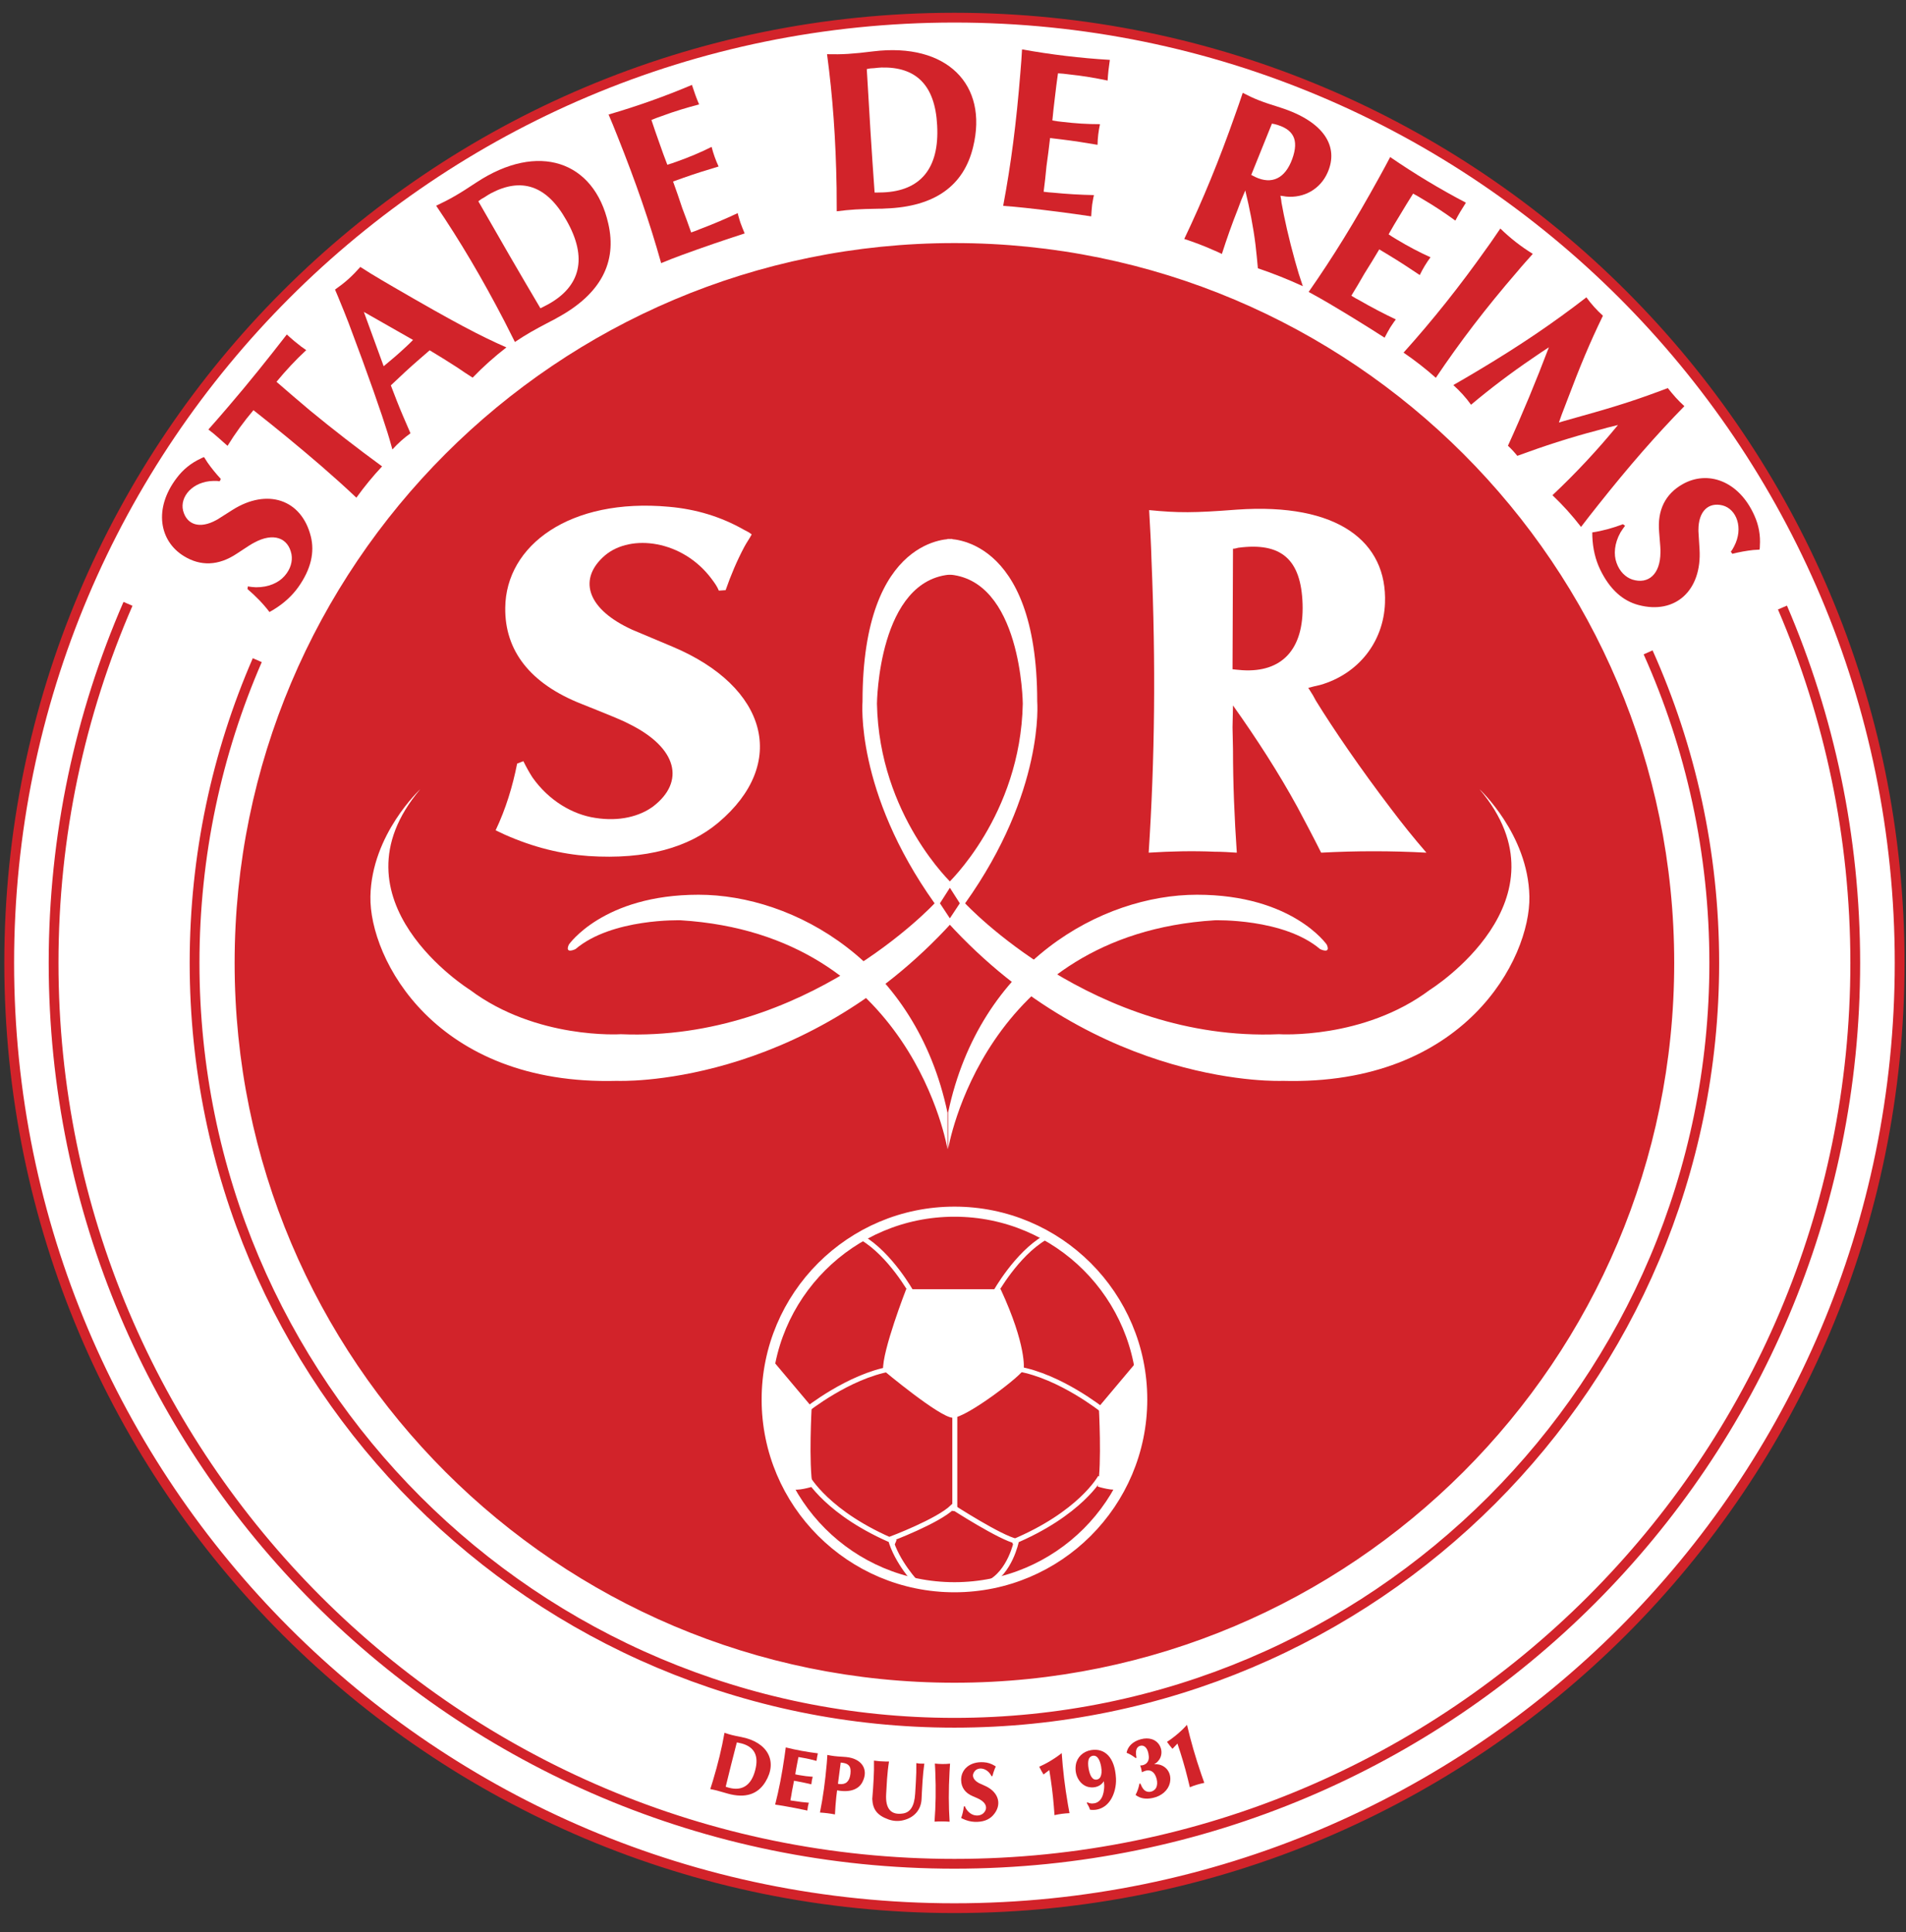 <?xml version="1.0" encoding="UTF-8" standalone="no"?>
<!-- Created with Inkscape (http://www.inkscape.org/) -->

<svg
   xmlns:dc="http://purl.org/dc/elements/1.1/"
   xmlns:cc="http://creativecommons.org/ns#"
   xmlns:rdf="http://www.w3.org/1999/02/22-rdf-syntax-ns#"
   xmlns:svg="http://www.w3.org/2000/svg"
   xmlns="http://www.w3.org/2000/svg"
   xmlns:sodipodi="http://sodipodi.sourceforge.net/DTD/sodipodi-0.dtd"
   xmlns:inkscape="http://www.inkscape.org/namespaces/inkscape"
   version="1.0"
   width="780.732"
   height="791.362"
   id="svg10571"
   xml:space="preserve"
   inkscape:version="0.48.2 r9819"
   sodipodi:docname="Stade de Reims.svg"><rect width="100%" height="100%" fill="#333333" stroke="none"/><sodipodi:namedview
     pagecolor="#ffffff"
     bordercolor="#666666"
     borderopacity="1"
     objecttolerance="10"
     gridtolerance="10"
     guidetolerance="10"
     inkscape:pageopacity="0"
     inkscape:pageshadow="2"
     inkscape:window-width="1366"
     inkscape:window-height="706"
     id="namedview220"
     showgrid="false"
     inkscape:zoom="0.59643992"
     inkscape:cx="534.18326"
     inkscape:cy="402.97082"
     inkscape:window-x="-8"
     inkscape:window-y="-8"
     inkscape:window-maximized="1"
     inkscape:current-layer="svg10571"
     showguides="true"
     inkscape:guide-bbox="true" /><defs
     id="defs10574"><clipPath
       id="clipPath10586"><path
         d="M 0,841 L 595,841 L 595,0 L 0,0 L 0,841 z"
         id="path10588" /></clipPath><clipPath
       id="clipPath10592"><path
         d="M 0.36,841.68 L 595.8,841.68 L 595.8,0 L 0.36,0 L 0.36,841.68 z"
         id="path10594" /></clipPath><clipPath
       id="clipPath10682"><path
         d="M 399.685,682.251 L 467.716,682.251 L 467.716,612.251 L 399.685,612.251 L 399.685,682.251 z"
         id="path10684" /></clipPath><clipPath
       id="clipPath10688"><path
         d="M 0,841 L 595,841 L 595,0 L 0,0 L 0,841 z"
         id="path10690" /></clipPath><clipPath
       id="clipPath10694"><path
         d="M 0.36,841.68 L 595.8,841.68 L 595.8,0 L 0.36,0 L 0.36,841.68 z"
         id="path10696" /></clipPath><clipPath
       id="clipPath10786"><path
         d="M 484.724,682.251 L 552.756,682.251 L 552.756,612.251 L 484.724,612.251 L 484.724,682.251 z"
         id="path10788" /></clipPath><clipPath
       id="clipPath10792"><path
         d="M 0,841 L 595,841 L 595,0 L 0,0 L 0,841 z"
         id="path10794" /></clipPath><clipPath
       id="clipPath10798"><path
         d="M 0.36,841.68 L 595.8,841.68 L 595.8,0 L 0.36,0 L 0.36,841.68 z"
         id="path10800" /></clipPath><radialGradient
       cx="0"
       cy="0"
       r="1"
       fx="0"
       fy="0"
       id="radialGradient10838"
       gradientUnits="userSpaceOnUse"
       gradientTransform="matrix(15.486,-15.486,-15.486,-15.486,511.748,669.515)"
       spreadMethod="pad"><stop
         id="stop10840"
         style="stop-color:#ffffff;stop-opacity:1"
         offset="0" /><stop
         id="stop10842"
         style="stop-color:#696a6c;stop-opacity:1"
         offset="1" /></radialGradient><clipPath
       id="clipPath10850"><path
         d="M 484.724,682.251 L 552.756,682.251 L 552.756,612.251 L 484.724,612.251 L 484.724,682.251 z"
         id="path10852" /></clipPath><clipPath
       id="clipPath10856"><path
         d="M 0,841 L 595,841 L 595,0 L 0,0 L 0,841 z"
         id="path10858" /></clipPath><clipPath
       id="clipPath10862"><path
         d="M 0.36,841.68 L 595.8,841.68 L 595.8,0 L 0.36,0 L 0.36,841.68 z"
         id="path10864" /></clipPath><clipPath
       id="clipPath10888"><path
         d="M 147.567,682.251 L 215.598,682.251 L 215.598,612.251 L 147.567,612.251 L 147.567,682.251 z"
         id="path10890" /></clipPath><clipPath
       id="clipPath10894"><path
         d="M 0,841 L 595,841 L 595,0 L 0,0 L 0,841 z"
         id="path10896" /></clipPath><clipPath
       id="clipPath10900"><path
         d="M 0.36,841.68 L 595.8,841.68 L 595.8,0 L 0.36,0 L 0.36,841.68 z"
         id="path10902" /></clipPath><clipPath
       id="clipPath10964"><path
         d="M 229.606,682.251 L 297.638,682.251 L 297.638,612.251 L 229.606,612.251 L 229.606,682.251 z"
         id="path10966" /></clipPath><clipPath
       id="clipPath10970"><path
         d="M 0,841 L 595,841 L 595,0 L 0,0 L 0,841 z"
         id="path10972" /></clipPath><clipPath
       id="clipPath10976"><path
         d="M 0.36,841.68 L 595.8,841.68 L 595.8,0 L 0.36,0 L 0.36,841.68 z"
         id="path10978" /></clipPath><clipPath
       id="clipPath11100"><path
         d="M 314.646,682.251 L 382.677,682.251 L 382.677,612.251 L 314.646,612.251 L 314.646,682.251 z"
         id="path11102" /></clipPath><clipPath
       id="clipPath11106"><path
         d="M 0,841 L 595,841 L 595,0 L 0,0 L 0,841 z"
         id="path11108" /></clipPath><clipPath
       id="clipPath11112"><path
         d="M 0.36,841.68 L 595.8,841.68 L 595.8,0 L 0.36,0 L 0.36,841.68 z"
         id="path11114" /></clipPath><clipPath
       id="clipPath11212"><path
         d="M 399.685,574.543 L 467.716,574.543 L 467.716,504.544 L 399.685,504.544 L 399.685,574.543 z"
         id="path11214" /></clipPath><clipPath
       id="clipPath11218"><path
         d="M 0,841 L 595,841 L 595,0 L 0,0 L 0,841 z"
         id="path11220" /></clipPath><clipPath
       id="clipPath11224"><path
         d="M 0.36,841.68 L 595.8,841.68 L 595.8,0 L 0.36,0 L 0.36,841.68 z"
         id="path11226" /></clipPath><clipPath
       id="clipPath11234"><path
         d="M 455.345,545.226 C 455.621,547.816 457.943,549.692 460.532,549.416 C 463.12,549.141 464.995,546.819 464.719,544.229 C 464.444,541.639 462.122,539.763 459.534,540.038 C 456.945,540.314 455.07,542.636 455.345,545.226"
         id="path11236" /></clipPath><clipPath
       id="clipPath11756"><path
         d="M 399.685,574.543 L 467.716,574.543 L 467.716,504.544 L 399.685,504.544 L 399.685,574.543 z"
         id="path11758" /></clipPath><clipPath
       id="clipPath11762"><path
         d="M 0,841 L 595,841 L 595,0 L 0,0 L 0,841 z"
         id="path11764" /></clipPath><clipPath
       id="clipPath11768"><path
         d="M 0.36,841.68 L 595.8,841.68 L 595.8,0 L 0.36,0 L 0.36,841.68 z"
         id="path11770" /></clipPath><clipPath
       id="clipPath11816"><path
         d="M 484.724,574.543 L 552.756,574.543 L 552.756,504.544 L 484.724,504.544 L 484.724,574.543 z"
         id="path11818" /></clipPath><clipPath
       id="clipPath11822"><path
         d="M 0,841 L 595,841 L 595,0 L 0,0 L 0,841 z"
         id="path11824" /></clipPath><clipPath
       id="clipPath11828"><path
         d="M 0.36,841.68 L 595.8,841.68 L 595.8,0 L 0.36,0 L 0.36,841.68 z"
         id="path11830" /></clipPath><clipPath
       id="clipPath11900"><path
         d="M 149.105,574.543 L 215.598,574.543 L 215.598,504.544 L 149.105,504.544 L 149.105,574.543 z"
         id="path11902" /></clipPath><clipPath
       id="clipPath11906"><path
         d="M 0,841 L 595,841 L 595,0 L 0,0 L 0,841 z"
         id="path11908" /></clipPath><clipPath
       id="clipPath11912"><path
         d="M 0.36,841.68 L 595.8,841.68 L 595.8,0 L 0.36,0 L 0.36,841.68 z"
         id="path11914" /></clipPath><clipPath
       id="clipPath12580"><path
         d="M 229.606,574.543 L 297.638,574.543 L 297.638,504.544 L 229.606,504.544 L 229.606,574.543 z"
         id="path12582" /></clipPath><clipPath
       id="clipPath12586"><path
         d="M 0,841 L 595,841 L 595,0 L 0,0 L 0,841 z"
         id="path12588" /></clipPath><clipPath
       id="clipPath12592"><path
         d="M 0.36,841.68 L 595.8,841.68 L 595.8,0 L 0.36,0 L 0.36,841.68 z"
         id="path12594" /></clipPath><clipPath
       id="clipPath12730"><path
         d="M 269.913,547.204 C 266.697,547.204 264.09,544.596 264.09,541.38 C 264.09,538.165 266.697,535.557 269.913,535.557 C 273.129,535.557 275.736,538.165 275.736,541.38 C 275.736,544.596 273.129,547.204 269.913,547.204"
         id="path12732" /></clipPath><clipPath
       id="clipPath12946"><path
         d="M 229.606,574.543 L 297.638,574.543 L 297.638,504.544 L 229.606,504.544 L 229.606,574.543 z"
         id="path12948" /></clipPath><clipPath
       id="clipPath12952"><path
         d="M 0,841 L 595,841 L 595,0 L 0,0 L 0,841 z"
         id="path12954" /></clipPath><clipPath
       id="clipPath12958"><path
         d="M 0.36,841.68 L 595.8,841.68 L 595.8,0 L 0.36,0 L 0.36,841.68 z"
         id="path12960" /></clipPath><clipPath
       id="clipPath12984"><path
         d="M 314.646,574.543 L 382.677,574.543 L 382.677,504.544 L 314.646,504.544 L 314.646,574.543 z"
         id="path12986" /></clipPath><clipPath
       id="clipPath12990"><path
         d="M 0,841 L 595,841 L 595,0 L 0,0 L 0,841 z"
         id="path12992" /></clipPath><clipPath
       id="clipPath12996"><path
         d="M 0.36,841.68 L 595.8,841.68 L 595.8,0 L 0.36,0 L 0.36,841.68 z"
         id="path12998" /></clipPath><clipPath
       id="clipPath13096"><path
         d="M 337.923,562.831 L 339.952,562.831 L 339.952,562.729 L 340.256,562.731 L 340.561,562.729 L 340.561,562.628 L 340.763,562.632 L 340.967,562.628 L 340.967,562.526 L 341.271,562.526 L 341.271,562.425 L 341.423,562.427 L 341.576,562.425 L 341.576,562.323 L 341.725,562.33 L 341.88,562.323 L 341.88,562.222 L 342.083,562.222 L 342.083,562.12 L 342.286,562.12 L 342.286,562.019 L 342.489,562.019 L 342.489,561.917 L 342.692,561.917 L 342.692,561.816 L 342.895,561.816 L 342.895,561.714 L 343.061,561.667 L 343.199,561.613 L 343.199,561.511 L 343.402,561.511 L 343.504,561.309 L 343.707,561.309 L 343.707,561.207 L 343.857,561.107 L 344.011,561.004 L 344.011,560.903 L 344.214,560.903 L 344.214,560.801 L 344.379,560.688 L 344.656,560.409 L 344.823,560.294 L 344.823,560.193 L 344.924,560.193 L 345.025,559.99 L 345.127,559.99 L 345.127,559.786 L 345.33,559.786 L 345.33,559.584 L 345.44,559.535 L 345.533,559.482 L 345.533,559.279 L 345.736,559.178 L 345.784,558.974 L 345.837,558.772 L 345.938,558.72 L 346.04,558.671 L 346.04,558.468 L 346.15,558.421 L 346.243,558.366 L 346.257,558.297 L 346.25,558.215 L 346.243,558.062 L 346.345,558.062 L 346.386,557.856 L 346.446,557.656 L 346.547,557.656 L 346.551,557.504 L 346.547,557.352 L 346.649,557.352 L 346.649,557.047 L 346.75,557.047 L 346.747,556.899 L 346.75,556.743 L 346.852,556.743 L 346.85,556.49 L 346.852,556.235 L 346.953,556.235 L 346.953,555.829 L 347.055,555.829 L 347.055,554.713 L 347.157,554.713 L 347.055,553.191 L 346.953,553.191 L 346.956,552.939 L 346.953,552.684 L 346.852,552.684 L 346.852,552.278 L 346.75,552.278 L 346.753,552.077 L 346.75,551.872 L 346.649,551.872 L 346.649,551.67 L 346.547,551.67 L 346.498,551.365 L 346.446,551.061 L 346.345,551.061 L 346.289,550.866 L 346.243,550.655 L 346.142,550.655 L 346.142,550.452 L 346.037,550.4 L 345.938,550.35 L 345.884,550.146 L 345.837,549.945 L 345.634,549.843 L 345.634,549.64 L 345.33,549.437 L 345.33,549.234 L 345.229,549.234 L 345.229,549.133 L 345.024,548.982 L 344.823,548.828 L 344.823,548.727 L 344.721,548.727 L 344.721,548.626 L 344.526,548.49 L 344.365,548.322 L 344.204,548.154 L 344.011,548.017 L 344.011,547.915 L 343.808,547.915 L 343.605,547.611 L 343.402,547.611 L 343.301,547.408 L 343.096,547.358 L 342.895,547.306 L 342.793,547.103 L 342.59,547.103 L 342.59,547.002 L 342.378,546.957 L 342.185,546.901 L 342.185,546.799 L 342.032,546.806 L 341.88,546.799 L 341.88,546.698 L 341.677,546.698 L 341.677,546.596 L 341.473,546.598 L 341.271,546.596 L 341.271,546.495 L 340.967,546.495 L 340.967,546.393 L 340.761,546.398 L 340.561,546.393 L 340.561,546.292 L 340.155,546.292 L 340.155,546.19 L 340.063,546.207 L 340.055,546.252 L 340.056,546.275 L 340.046,546.292 L 339.952,546.292 L 339.952,546.19 L 339.596,546.188 L 339.242,546.19 L 339.242,546.089 L 338.025,546.089 L 338.025,546.19 L 337.92,546.182 L 337.914,546.164 L 337.922,546.142 L 337.929,546.12 L 337.924,546.101 L 337.822,546.089 L 337.822,546.19 L 336.908,546.19 L 336.908,546.292 L 336.704,546.289 L 336.503,546.292 L 336.503,546.393 L 336.193,546.439 L 335.894,546.495 L 335.894,546.596 L 335.742,546.592 L 335.59,546.596 L 335.59,546.698 L 335.385,546.75 L 335.183,546.799 L 335.082,547.002 L 334.879,547.002 L 334.879,547.103 L 334.676,547.103 L 334.676,547.205 L 334.466,547.252 L 334.27,547.306 L 334.27,547.408 L 334.067,547.408 L 333.965,547.561 L 333.865,547.712 L 333.715,547.765 L 333.56,547.814 L 333.56,547.915 L 333.357,547.915 L 333.357,548.118 L 333.154,548.118 L 333.053,548.321 L 332.951,548.321 L 332.951,548.423 L 332.747,548.576 L 332.545,548.727 L 332.545,548.828 L 332.444,548.828 L 332.444,549.031 L 332.347,549.082 L 332.241,549.133 L 332.038,549.437 L 331.937,549.437 L 331.937,549.64 L 331.835,549.64 L 331.789,549.694 L 331.772,549.774 L 331.734,549.945 L 331.642,550.004 L 331.531,550.046 L 331.531,550.249 L 331.429,550.249 L 331.429,550.452 L 331.226,550.553 L 331.174,550.694 L 331.167,550.796 L 331.165,550.903 L 331.125,551.061 L 331.024,551.061 L 331.024,551.264 L 330.922,551.264 L 330.925,551.416 L 330.922,551.568 L 330.821,551.568 L 330.823,551.72 L 330.821,551.872 L 330.719,551.872 L 330.673,552.181 L 330.618,552.481 L 330.516,552.481 L 330.508,552.735 L 330.516,552.989 L 330.415,552.989 L 330.415,553.8 L 330.313,553.8 L 330.313,553.902 L 330.387,553.936 L 330.418,553.958 L 330.415,554.104 L 330.313,554.104 L 330.313,554.713 L 330.415,554.713 L 330.415,555.829 L 330.516,555.829 L 330.508,556.086 L 330.516,556.337 L 330.618,556.337 L 330.618,556.641 L 330.719,556.641 L 330.722,556.797 L 330.719,556.946 L 330.821,556.946 L 330.864,557.257 L 330.922,557.554 L 331.024,557.554 L 331.02,557.709 L 331.024,557.859 L 331.125,557.859 L 331.166,558.066 L 331.226,558.265 L 331.328,558.265 L 331.328,558.468 L 331.531,558.569 L 331.531,558.772 L 331.632,558.772 L 331.632,558.975 L 331.734,558.975 L 331.734,559.178 L 331.883,559.281 L 332.038,559.381 L 332.038,559.584 L 332.14,559.584 L 332.444,559.99 L 332.545,559.99 L 332.545,560.193 L 332.647,560.193 L 332.647,560.294 L 332.849,560.447 L 333.053,560.598 L 333.053,560.7 L 333.256,560.7 L 333.256,560.801 L 333.458,560.955 L 333.662,561.106 L 333.662,561.207 L 333.823,561.255 L 333.895,561.269 L 333.966,561.309 L 334.067,561.511 L 334.217,561.516 L 334.372,561.511 L 334.473,561.714 L 334.669,561.772 L 334.879,561.816 L 334.879,561.917 L 335.084,561.961 L 335.285,562.019 L 335.285,562.12 L 335.437,562.127 L 335.59,562.12 L 335.59,562.222 L 335.792,562.222 L 335.792,562.323 L 335.943,562.328 L 336.097,562.323 L 336.097,562.425 L 336.401,562.425 L 336.401,562.526 L 336.79,562.592 L 337.213,562.628 L 337.213,562.729 L 337.521,562.715 L 337.675,562.706 L 337.822,562.729 L 337.906,562.766 L 337.919,562.779 L 337.917,562.79 L 337.826,562.808 L 337.776,562.811 L 337.758,562.813 L 337.923,562.831"
         id="path13098" /></clipPath><clipPath
       id="clipPath13108"><path
         d="M 399.685,468.15 L 467.716,468.15 L 467.716,398.15 L 399.685,398.15 L 399.685,468.15 z"
         id="path13110" /></clipPath><clipPath
       id="clipPath13114"><path
         d="M 0,841 L 595,841 L 595,0 L 0,0 L 0,841 z"
         id="path13116" /></clipPath><clipPath
       id="clipPath13120"><path
         d="M 0.36,841.68 L 595.8,841.68 L 595.8,0 L 0.36,0 L 0.36,841.68 z"
         id="path13122" /></clipPath><clipPath
       id="clipPath13176"><path
         d="M 457.87,446.123 C 457.422,442.625 456.655,438.31 455.342,433.732 C 453.482,427.243 450.905,421.506 447.682,416.677 C 443.819,410.886 439.006,406.397 433.373,403.315 C 431.568,404.548 425.634,408.885 420.025,416.094 C 416.117,421.117 413.128,426.535 411.142,432.197 C 409.564,436.69 408.62,441.35 408.312,446.123 L 457.87,446.123"
         id="path13178" /></clipPath><clipPath
       id="clipPath13196"><path
         d="M 399.685,468.15 L 467.716,468.15 L 467.716,398.15 L 399.685,398.15 L 399.685,468.15 z"
         id="path13198" /></clipPath><clipPath
       id="clipPath13202"><path
         d="M 0,841 L 595,841 L 595,0 L 0,0 L 0,841 z"
         id="path13204" /></clipPath><clipPath
       id="clipPath13208"><path
         d="M 0.36,841.68 L 595.8,841.68 L 595.8,0 L 0.36,0 L 0.36,841.68 z"
         id="path13210" /></clipPath><clipPath
       id="clipPath13220"><path
         d="M 484.724,468.15 L 552.756,468.15 L 552.756,398.15 L 484.724,398.15 L 484.724,468.15 z"
         id="path13222" /></clipPath><clipPath
       id="clipPath13226"><path
         d="M 0,841 L 595,841 L 595,0 L 0,0 L 0,841 z"
         id="path13228" /></clipPath><clipPath
       id="clipPath13232"><path
         d="M 0.36,841.68 L 595.8,841.68 L 595.8,0 L 0.36,0 L 0.36,841.68 z"
         id="path13234" /></clipPath><clipPath
       id="clipPath13348"><path
         d="M 149.105,468.15 L 215.598,468.15 L 215.598,398.15 L 149.105,398.15 L 149.105,468.15 z"
         id="path13350" /></clipPath><clipPath
       id="clipPath13354"><path
         d="M 0,841 L 595,841 L 595,0 L 0,0 L 0,841 z"
         id="path13356" /></clipPath><clipPath
       id="clipPath13360"><path
         d="M 0.36,841.68 L 595.8,841.68 L 595.8,0 L 0.36,0 L 0.36,841.68 z"
         id="path13362" /></clipPath><clipPath
       id="clipPath13440"><path
         d="M 229.606,468.15 L 297.638,468.15 L 297.638,398.15 L 229.606,398.15 L 229.606,468.15 z"
         id="path13442" /></clipPath><clipPath
       id="clipPath13446"><path
         d="M 0,841 L 595,841 L 595,0 L 0,0 L 0,841 z"
         id="path13448" /></clipPath><clipPath
       id="clipPath13452"><path
         d="M 0.36,841.68 L 595.8,841.68 L 595.8,0 L 0.36,0 L 0.36,841.68 z"
         id="path13454" /></clipPath><linearGradient
       x1="0"
       y1="0"
       x2="1"
       y2="0"
       id="linearGradient13554"
       gradientUnits="userSpaceOnUse"
       gradientTransform="matrix(0,-31.367,-55.429,0,377.123,452.649)"
       spreadMethod="pad"><stop
         id="stop13556"
         style="stop-color:#ffffff;stop-opacity:1"
         offset="0" /><stop
         id="stop13558"
         style="stop-color:#231f20;stop-opacity:1"
         offset="1" /></linearGradient><clipPath
       id="clipPath13566"><path
         d="M 314.646,468.15 L 382.677,468.15 L 382.677,398.15 L 314.646,398.15 L 314.646,468.15 z"
         id="path13568" /></clipPath><clipPath
       id="clipPath13572"><path
         d="M 0,841 L 595,841 L 595,0 L 0,0 L 0,841 z"
         id="path13574" /></clipPath><clipPath
       id="clipPath13578"><path
         d="M 0.36,841.68 L 595.8,841.68 L 595.8,0 L 0.36,0 L 0.36,841.68 z"
         id="path13580" /></clipPath><clipPath
       id="clipPath13656"><path
         d="M 399.685,361.567 L 467.716,361.567 L 467.716,291.567 L 399.685,291.567 L 399.685,361.567 z"
         id="path13658" /></clipPath><clipPath
       id="clipPath13662"><path
         d="M 0,841 L 595,841 L 595,0 L 0,0 L 0,841 z"
         id="path13664" /></clipPath><clipPath
       id="clipPath13668"><path
         d="M 0.36,841.68 L 595.8,841.68 L 595.8,0 L 0.36,0 L 0.36,841.68 z"
         id="path13670" /></clipPath><clipPath
       id="clipPath13738"><path
         d="M 484.724,361.567 L 552.756,361.567 L 552.756,291.567 L 484.724,291.567 L 484.724,361.567 z"
         id="path13740" /></clipPath><clipPath
       id="clipPath13744"><path
         d="M 0,841 L 595,841 L 595,0 L 0,0 L 0,841 z"
         id="path13746" /></clipPath><clipPath
       id="clipPath13750"><path
         d="M 0.36,841.68 L 595.8,841.68 L 595.8,0 L 0.36,0 L 0.36,841.68 z"
         id="path13752" /></clipPath><radialGradient
       cx="0"
       cy="0"
       r="1"
       fx="0"
       fy="0"
       id="radialGradient13766"
       gradientUnits="userSpaceOnUse"
       gradientTransform="matrix(16.863,0,0,-16.863,518.789,332.984)"
       spreadMethod="pad"><stop
         id="stop13768"
         style="stop-color:#ffffff;stop-opacity:1"
         offset="0" /><stop
         id="stop13770"
         style="stop-color:#231f20;stop-opacity:1"
         offset="1" /></radialGradient><clipPath
       id="clipPath13778"><path
         d="M 484.724,361.567 L 552.756,361.567 L 552.756,291.567 L 484.724,291.567 L 484.724,361.567 z"
         id="path13780" /></clipPath><clipPath
       id="clipPath13784"><path
         d="M 0,841 L 595,841 L 595,0 L 0,0 L 0,841 z"
         id="path13786" /></clipPath><clipPath
       id="clipPath13790"><path
         d="M 0.36,841.68 L 595.8,841.68 L 595.8,0 L 0.36,0 L 0.36,841.68 z"
         id="path13792" /></clipPath><clipPath
       id="clipPath13876"><path
         d="M 147.567,361.567 L 215.598,361.567 L 215.598,291.567 L 147.567,291.567 L 147.567,361.567 z"
         id="path13878" /></clipPath><clipPath
       id="clipPath13882"><path
         d="M 0,841 L 595,841 L 595,0 L 0,0 L 0,841 z"
         id="path13884" /></clipPath><clipPath
       id="clipPath13888"><path
         d="M 0.36,841.68 L 595.8,841.68 L 595.8,0 L 0.36,0 L 0.36,841.68 z"
         id="path13890" /></clipPath><clipPath
       id="clipPath14086"><path
         d="M 229.606,361.567 L 297.638,361.567 L 297.638,291.567 L 229.606,291.567 L 229.606,361.567 z"
         id="path14088" /></clipPath><clipPath
       id="clipPath14092"><path
         d="M 0,841 L 595,841 L 595,0 L 0,0 L 0,841 z"
         id="path14094" /></clipPath><clipPath
       id="clipPath14098"><path
         d="M 0.36,841.68 L 595.8,841.68 L 595.8,0 L 0.36,0 L 0.36,841.68 z"
         id="path14100" /></clipPath><clipPath
       id="clipPath14192"><path
         d="M 314.646,361.567 L 382.677,361.567 L 382.677,291.567 L 314.646,291.567 L 314.646,361.567 z"
         id="path14194" /></clipPath><clipPath
       id="clipPath14198"><path
         d="M 0,841 L 595,841 L 595,0 L 0,0 L 0,841 z"
         id="path14200" /></clipPath><clipPath
       id="clipPath14204"><path
         d="M 0.36,841.68 L 595.8,841.68 L 595.8,0 L 0.36,0 L 0.36,841.68 z"
         id="path14206" /></clipPath><clipPath
       id="clipPath14342"><path
         d="M 0,841 L 595,841 L 595,0 L 0,0 L 0,841 z"
         id="path14344" /></clipPath><clipPath
       id="clipPath14348"><path
         d="M 0.36,841.68 L 595.8,841.68 L 595.8,0 L 0.36,0 L 0.36,841.68 z"
         id="path14350" /></clipPath></defs><g
     transform="matrix(1.312,0,0,-1.312,-23.755,1075.699)"
     id="g10580"><g
       transform="matrix(9.691,0,0,9.691,-1439.775,-3682.1)"
       id="g13344"><g
         clip-path="url(#clipPath13348)"
         id="g13346"><g
           clip-path="url(#clipPath13354)"
           id="g13352"><g
             clip-path="url(#clipPath13360)"
             id="g13358"><path
               d="m 150.733,433.534 c 0,16.818 13.633,30.451 30.451,30.451 16.818,0 30.452,-13.633 30.452,-30.451 0,-16.818 -13.634,-30.452 -30.452,-30.452 -16.818,0 -30.451,13.634 -30.451,30.452 z m 57.128,11.448 c 1.509,-3.512 2.345,-7.383 2.345,-11.448 0,-16.029 -12.993,-29.022 -29.022,-29.022 -16.028,0 -29.021,12.993 -29.021,29.022 0,4.111 0.855,8.023 2.397,11.567 m 48.973,-1.563 c 1.369,-3.054 2.131,-6.44 2.131,-10.004 0,-13.52 -10.96,-24.479 -24.48,-24.479 -13.519,0 -24.479,10.959 -24.479,24.479 0,3.466 0.721,6.765 2.02,9.753"
               id="path13364"
               style="fill:#ffffff;stroke:#d2232a;stroke-width:0.315;stroke-linecap:butt;stroke-linejoin:miter;stroke-miterlimit:4;stroke-opacity:1;stroke-dasharray:none;fill-opacity:1"
               inkscape:connector-curvature="0" /><path
               d="m 158.153,433.534 c 0,12.72 10.311,23.032 23.031,23.032 12.721,0 23.032,-10.312 23.032,-23.032 0,-12.72 -10.311,-23.032 -23.032,-23.032 -12.72,0 -23.031,10.312 -23.031,23.032 z"
               id="path13366"
               style="fill:#d2232a;fill-opacity:1;fill-rule:nonzero;stroke:#d2232a;stroke-width:0.315;stroke-linecap:butt;stroke-linejoin:miter;stroke-miterlimit:4;stroke-opacity:1;stroke-dasharray:none"
               inkscape:connector-curvature="0" /><path
               d="m 158.41,445.577 0.01,0.085 c 0.091,-0.014 0.175,-0.024 0.264,-0.027 0.401,-0.003 0.729,0.145 0.917,0.361 0.201,0.224 0.266,0.482 0.226,0.703 -0.106,0.534 -0.586,0.708 -1.197,0.376 -0.083,-0.041 -0.176,-0.1 -0.56,-0.354 -0.595,-0.4 -1.178,-0.411 -1.711,-0.081 -0.788,0.483 -0.981,1.529 -0.229,2.517 0.205,0.272 0.461,0.48 0.77,0.623 0.036,0.019 0.073,0.039 0.111,0.048 0.04,-0.057 0.07,-0.116 0.11,-0.173 0.128,-0.184 0.275,-0.363 0.43,-0.53 l -0.038,-0.077 c -0.065,0.015 -0.132,0.014 -0.198,0.013 -0.675,-0.013 -1.091,-0.512 -0.98,-0.957 0.119,-0.459 0.538,-0.596 1.067,-0.306 l 0.05,0.028 0.479,0.304 c 1.115,0.703 2.222,0.34 2.52,-0.86 0.125,-0.503 0.009,-1.051 -0.41,-1.638 -0.199,-0.275 -0.462,-0.52 -0.811,-0.73 -0.036,-0.019 -0.076,-0.045 -0.112,-0.064 -0.207,0.273 -0.447,0.516 -0.708,0.739"
               id="path13368"
               style="fill:#d2232a;fill-opacity:1;fill-rule:nonzero;stroke:none"
               inkscape:connector-curvature="0" /><path
               d="m 157.624,450.317 -0.142,0.127 c -0.11,0.099 -0.208,0.18 -0.332,0.273 0.221,0.247 0.437,0.499 0.648,0.745 0.653,0.76 1.274,1.537 1.879,2.317 0.149,-0.141 0.307,-0.271 0.469,-0.395 0.054,-0.035 0.103,-0.075 0.156,-0.11 -0.34,-0.314 -0.662,-0.661 -0.958,-1.02 0.356,-0.311 0.717,-0.617 1.077,-0.922 0.757,-0.623 1.538,-1.228 2.325,-1.803 -0.295,-0.314 -0.568,-0.647 -0.828,-1.008 -0.376,0.355 -0.749,0.689 -1.143,1.031 -0.711,0.612 -1.43,1.204 -2.173,1.788 -0.31,-0.366 -0.589,-0.749 -0.835,-1.149 l -0.143,0.126"
               id="path13370"
               style="fill:#d2232a;fill-opacity:1;fill-rule:nonzero;stroke:none"
               inkscape:connector-curvature="0" /><path
               d="m 162.797,452.756 -0.638,1.749 1.584,-0.902 c -0.074,-0.076 -0.154,-0.156 -0.233,-0.227 -0.231,-0.217 -0.467,-0.418 -0.713,-0.62 z m 0.281,-2.682 c 0.176,0.195 0.376,0.374 0.583,0.522 l -0.23,0.532 c -0.142,0.328 -0.277,0.68 -0.403,1.011 0.311,0.298 0.616,0.58 0.931,0.853 0.105,0.094 0.214,0.183 0.32,0.277 0.299,-0.177 0.608,-0.373 0.898,-0.559 l 0.24,-0.163 0.246,-0.159 c 0.334,0.346 0.696,0.671 1.088,0.974 -0.844,0.371 -1.659,0.796 -3.653,1.955 -0.237,0.138 -0.474,0.276 -0.706,0.418 l -0.13,0.082 -0.217,0.137 c -0.123,-0.138 -0.25,-0.271 -0.392,-0.398 -0.137,-0.122 -0.272,-0.225 -0.423,-0.331 l 0.084,-0.199 0.04,-0.097 c 0.11,-0.261 0.215,-0.527 0.316,-0.787 0.636,-1.683 1.075,-2.956 1.249,-3.52 l 0.063,-0.208 0.096,-0.34"
               id="path13372"
               style="fill:#d2232a;fill-opacity:1;fill-rule:nonzero;stroke:none"
               inkscape:connector-curvature="0" /><path
               d="m 165.847,458.069 0.091,0.069 0.11,0.063 c 0.063,0.045 0.137,0.088 0.204,0.126 0.973,0.514 1.791,0.27 2.431,-0.867 0.7,-1.224 0.446,-2.137 -0.584,-2.708 l -0.157,-0.082 -0.095,-0.047 c -0.665,1.122 -1.35,2.307 -2,3.446 z m 1.178,-4.532 c 0.371,0.247 0.597,0.377 1.166,0.674 0.065,0.029 0.132,0.068 0.199,0.107 1.407,0.764 1.93,1.791 1.643,3.034 -0.457,2.017 -2.258,2.638 -4.251,1.323 -0.553,-0.368 -0.852,-0.541 -1.294,-0.748 0.773,-1.141 1.474,-2.325 2.2,-3.722 0.111,-0.22 0.226,-0.447 0.337,-0.668"
               id="path13374"
               style="fill:#d2232a;fill-opacity:1;fill-rule:nonzero;stroke:none"
               inkscape:connector-curvature="0" /><path
               d="m 170.324,460.179 c -0.089,0.231 -0.185,0.458 -0.281,0.686 0.916,0.266 1.813,0.584 2.685,0.954 0.069,-0.215 0.142,-0.421 0.231,-0.629 -0.404,-0.106 -0.803,-0.225 -1.2,-0.374 l -0.172,-0.061 -0.164,-0.066 c 0.081,-0.248 0.17,-0.501 0.26,-0.753 l 0.123,-0.346 0.129,-0.343 0.155,0.048 0.153,0.054 c 0.386,0.137 0.757,0.292 1.119,0.473 0.054,-0.214 0.132,-0.433 0.225,-0.632 -0.386,-0.114 -0.756,-0.231 -1.135,-0.365 l -0.166,-0.059 -0.166,-0.059 0.151,-0.426 0.146,-0.434 0.146,-0.39 0.14,-0.392 0.153,0.055 0.143,0.058 c 0.403,0.151 0.812,0.326 1.204,0.51 0.019,-0.098 0.055,-0.198 0.084,-0.3 0.042,-0.119 0.091,-0.237 0.14,-0.354 -0.685,-0.221 -1.351,-0.45 -2.027,-0.697 l -0.336,-0.127 -0.328,-0.132 c -0.371,1.32 -0.8,2.567 -1.412,4.101"
               id="path13376"
               style="fill:#d2232a;fill-opacity:1;fill-rule:nonzero;stroke:none"
               inkscape:connector-curvature="0" /><path
               d="m 178.361,462.329 0.112,0.021 0.127,0.008 c 0.077,0.011 0.161,0.017 0.238,0.021 1.101,0.026 1.724,-0.557 1.79,-1.861 0.079,-1.408 -0.556,-2.111 -1.732,-2.162 l -0.177,-0.004 -0.106,0 c -0.094,1.302 -0.178,2.667 -0.252,3.977 z m -0.968,-4.582 c 0.442,0.056 0.702,0.072 1.344,0.083 0.071,-0.003 0.149,0.002 0.226,0.007 1.6,0.056 2.526,0.742 2.824,1.983 0.491,2.008 -0.843,3.368 -3.214,3.08 -0.659,-0.083 -1.004,-0.104 -1.492,-0.092 0.183,-1.367 0.282,-2.738 0.308,-4.312 10e-4,-0.247 0.003,-0.502 0.004,-0.749"
               id="path13378"
               style="fill:#d2232a;fill-opacity:1;fill-rule:nonzero;stroke:none"
               inkscape:connector-curvature="0" /><path
               d="m 183.31,462.223 c 0.023,0.246 0.038,0.493 0.053,0.74 0.939,-0.169 1.884,-0.282 2.829,-0.338 -0.034,-0.223 -0.059,-0.44 -0.072,-0.666 -0.409,0.085 -0.82,0.155 -1.241,0.198 l -0.182,0.022 -0.176,0.013 c -0.038,-0.258 -0.07,-0.524 -0.101,-0.79 l -0.043,-0.364 -0.037,-0.365 0.16,-0.026 0.161,-0.019 c 0.407,-0.049 0.808,-0.075 1.213,-0.074 -0.047,-0.214 -0.075,-0.446 -0.079,-0.665 -0.397,0.068 -0.78,0.128 -1.179,0.176 l -0.175,0.021 -0.175,0.021 -0.054,-0.448 -0.061,-0.455 -0.042,-0.414 -0.05,-0.413 0.161,-0.019 0.155,-0.012 c 0.428,-0.043 0.873,-0.068 1.305,-0.077 -0.026,-0.096 -0.038,-0.201 -0.058,-0.306 -0.015,-0.126 -0.023,-0.252 -0.031,-0.379 -0.712,0.106 -1.411,0.196 -2.126,0.274 l -0.358,0.036 -0.352,0.028 c 0.253,1.347 0.423,2.655 0.555,4.301"
               id="path13380"
               style="fill:#d2232a;fill-opacity:1;fill-rule:nonzero;stroke:none"
               inkscape:connector-curvature="0" /><path
               d="m 190.747,458.919 0.667,1.654 c 0.026,-0.01 0.049,-0.011 0.077,-0.015 0.621,-0.156 0.802,-0.502 0.577,-1.125 -0.231,-0.637 -0.664,-0.829 -1.189,-0.582 l -0.075,0.038 -0.057,0.03 z m -2.158,-2.063 c 0.316,-0.103 0.62,-0.217 0.91,-0.347 0.104,-0.042 0.207,-0.09 0.302,-0.136 0.155,0.485 0.329,0.977 0.514,1.442 l 0.114,0.304 0.126,0.299 c 0.141,-0.58 0.257,-1.165 0.329,-1.748 0.028,-0.254 0.056,-0.508 0.077,-0.759 0.495,-0.167 0.973,-0.358 1.448,-0.577 -0.092,0.265 -0.175,0.533 -0.249,0.805 -0.2,0.717 -0.353,1.401 -0.439,1.891 l -0.01,0.087 -0.024,0.131 0.087,-0.011 0.093,-0.015 c 0.584,-0.058 1.106,0.243 1.339,0.772 0.367,0.825 -0.091,1.638 -1.525,2.096 -0.608,0.189 -0.825,0.275 -1.208,0.473 -0.081,-0.241 -0.16,-0.475 -0.247,-0.713 -0.505,-1.439 -1.035,-2.731 -1.637,-3.994"
               id="path13382"
               style="fill:#d2232a;fill-opacity:1;fill-rule:nonzero;stroke:none"
               inkscape:connector-curvature="0" /><path
               d="m 194.871,458.842 c 0.121,0.215 0.236,0.434 0.352,0.652 0.786,-0.539 1.601,-1.031 2.44,-1.47 -0.123,-0.19 -0.236,-0.377 -0.34,-0.577 -0.338,0.245 -0.684,0.477 -1.05,0.69 l -0.157,0.094 -0.154,0.085 c -0.141,-0.22 -0.279,-0.449 -0.417,-0.679 l -0.19,-0.314 -0.183,-0.318 0.135,-0.089 0.139,-0.084 c 0.351,-0.211 0.706,-0.4 1.076,-0.566 -0.131,-0.176 -0.251,-0.375 -0.346,-0.573 -0.334,0.225 -0.659,0.437 -1.003,0.645 l -0.151,0.091 -0.151,0.091 -0.233,-0.387 -0.242,-0.389 -0.209,-0.36 -0.215,-0.356 0.139,-0.084 0.137,-0.074 c 0.372,-0.216 0.767,-0.421 1.157,-0.607 -0.063,-0.077 -0.117,-0.168 -0.178,-0.255 -0.066,-0.108 -0.125,-0.221 -0.184,-0.333 -0.606,0.389 -1.206,0.759 -1.826,1.125 l -0.312,0.179 -0.309,0.17 c 0.785,1.124 1.477,2.247 2.275,3.693"
               id="path13384"
               style="fill:#d2232a;fill-opacity:1;fill-rule:nonzero;stroke:none"
               inkscape:connector-curvature="0" /><path
               d="m 198.337,456.565 c 0.151,0.205 0.29,0.418 0.435,0.627 0.32,-0.312 0.671,-0.586 1.046,-0.816 -0.168,-0.191 -0.336,-0.373 -0.498,-0.569 -1.015,-1.175 -1.85,-2.268 -2.626,-3.424 -0.328,0.291 -0.678,0.564 -1.04,0.811 0.941,1.046 1.819,2.149 2.683,3.371"
               id="path13386"
               style="fill:#d2232a;fill-opacity:1;fill-rule:nonzero;stroke:none"
               inkscape:connector-curvature="0" /><path
               d="m 198.04,452.607 c 1.371,0.817 2.453,1.555 3.504,2.368 0.154,-0.212 0.338,-0.417 0.533,-0.592 -0.431,-0.891 -0.728,-1.604 -1.157,-2.74 l -0.173,-0.451 -0.088,-0.25 0.172,0.051 0.537,0.152 c 1.222,0.34 1.887,0.56 2.799,0.907 0.08,-0.099 0.169,-0.209 0.254,-0.303 0.09,-0.1 0.18,-0.189 0.28,-0.279 -0.923,-0.946 -1.778,-1.925 -2.778,-3.185 -0.187,-0.235 -0.369,-0.466 -0.551,-0.706 -0.281,0.365 -0.588,0.705 -0.921,1.022 0.751,0.705 1.46,1.467 2.111,2.261 -0.227,-0.052 -0.455,-0.115 -0.683,-0.178 -0.861,-0.225 -1.719,-0.505 -2.56,-0.815 -0.093,0.115 -0.193,0.225 -0.302,0.325 0.479,1.049 0.914,2.105 1.319,3.172 -0.18,-0.115 -0.357,-0.236 -0.538,-0.361 -0.683,-0.464 -1.338,-0.959 -1.97,-1.49 -0.168,0.238 -0.361,0.443 -0.571,0.634 0.262,0.151 0.525,0.302 0.783,0.458"
               id="path13388"
               style="fill:#d2232a;fill-opacity:1;fill-rule:nonzero;stroke:none"
               inkscape:connector-curvature="0" /><path
               d="m 202.722,447.666 0.069,-0.049 c -0.055,-0.073 -0.104,-0.142 -0.15,-0.218 -0.196,-0.35 -0.224,-0.709 -0.125,-0.978 0.1,-0.285 0.295,-0.465 0.508,-0.537 0.519,-0.163 0.902,0.174 0.906,0.87 0.004,0.091 -0.003,0.202 -0.042,0.661 -0.064,0.713 0.207,1.229 0.753,1.539 0.802,0.458 1.812,0.124 2.317,-1.011 0.14,-0.31 0.198,-0.635 0.175,-0.975 0,-0.041 -0.001,-0.082 -0.011,-0.12 -0.069,-0.008 -0.136,-0.006 -0.205,-0.013 -0.223,-0.024 -0.451,-0.067 -0.671,-0.122 l -0.049,0.07 c 0.044,0.05 0.075,0.109 0.106,0.168 0.313,0.598 0.076,1.202 -0.368,1.32 -0.459,0.116 -0.781,-0.186 -0.781,-0.789 l 0.001,-0.057 0.035,-0.566 c 0.08,-1.316 -0.77,-2.113 -1.965,-1.796 -0.502,0.132 -0.926,0.497 -1.239,1.148 -0.146,0.306 -0.234,0.655 -0.25,1.061 0,0.042 -0.003,0.089 -0.002,0.13 0.338,0.05 0.667,0.143 0.988,0.264"
               id="path13390"
               style="fill:#d2232a;fill-opacity:1;fill-rule:nonzero;stroke:none"
               inkscape:connector-curvature="0" /><path
               d="m 167.097,439.955 0.201,0.077 c 0.091,-0.184 0.183,-0.353 0.292,-0.522 0.53,-0.752 1.296,-1.197 2.026,-1.305 0.767,-0.122 1.424,0.046 1.862,0.369 1.04,0.798 0.785,1.888 -0.767,2.655 -0.2,0.107 -0.456,0.215 -1.533,0.645 -1.679,0.66 -2.482,1.734 -2.464,3.1 0.018,2.011 2.081,3.546 5.275,3.254 0.876,-0.077 1.679,-0.322 2.409,-0.737 0.092,-0.046 0.183,-0.092 0.256,-0.153 -0.073,-0.138 -0.164,-0.261 -0.237,-0.399 -0.237,-0.445 -0.438,-0.921 -0.603,-1.397 l -0.219,-0.015 c -0.054,0.138 -0.146,0.261 -0.237,0.383 -0.931,1.244 -2.592,1.459 -3.431,0.752 -0.858,-0.736 -0.603,-1.672 0.748,-2.333 l 0.128,-0.061 1.314,-0.553 c 3.048,-1.289 3.723,-3.76 1.46,-5.663 -0.949,-0.798 -2.318,-1.197 -4.18,-1.075 -0.876,0.062 -1.77,0.277 -2.701,0.691 -0.091,0.046 -0.201,0.092 -0.292,0.138 0.328,0.691 0.547,1.412 0.693,2.149"
               id="path13392"
               style="fill:#ffffff;fill-opacity:1;fill-rule:nonzero;stroke:none"
               inkscape:connector-curvature="0" /><path
               d="m 190.144,442.994 0.015,3.883 c 0.062,0 0.108,0.016 0.169,0.031 1.382,0.184 2.026,-0.368 2.073,-1.811 0.046,-1.474 -0.676,-2.21 -1.934,-2.134 l -0.185,0.016 -0.138,0.015 z m -2.701,-5.909 c 0.721,0.046 1.427,0.061 2.118,0.031 0.245,0 0.491,-0.016 0.721,-0.031 -0.076,1.105 -0.123,2.241 -0.123,3.33 l -0.015,0.707 0.015,0.706 c 0.753,-1.06 1.459,-2.149 2.073,-3.27 0.261,-0.491 0.522,-0.982 0.767,-1.473 1.136,0.061 2.257,0.061 3.392,0 -0.399,0.46 -0.782,0.936 -1.151,1.427 -0.982,1.29 -1.842,2.548 -2.41,3.469 l -0.092,0.169 -0.153,0.245 0.184,0.047 0.199,0.046 c 1.228,0.353 2.042,1.381 2.088,2.64 0.076,1.964 -1.504,3.238 -4.774,3.008 -1.381,-0.107 -1.888,-0.107 -2.824,-0.015 0.031,-0.553 0.062,-1.09 0.077,-1.643 0.138,-3.315 0.107,-6.354 -0.092,-9.393"
               id="path13394"
               style="fill:#ffffff;fill-opacity:1;fill-rule:nonzero;stroke:none"
               inkscape:connector-curvature="0" /><path
               d="m 187.235,419.47 c 0,-3.341 -2.708,-6.049 -6.049,-6.049 -3.341,0 -6.05,2.708 -6.05,6.049 0,3.341 2.709,6.05 6.05,6.05 3.341,0 6.049,-2.709 6.049,-6.05 z"
               id="path13396"
               style="fill:none;stroke:#ffffff;stroke-width:0.325;stroke-linecap:butt;stroke-linejoin:miter;stroke-miterlimit:4;stroke-opacity:1;stroke-dasharray:none"
               inkscape:connector-curvature="0" /><path
               d="m 182.674,423.022 -3.044,0 c 0,0 -0.778,-1.995 -0.744,-2.604 0,0 1.809,-1.517 2.24,-1.537 0.432,-0.019 2.326,1.435 2.292,1.571 0,0 0.102,0.744 -0.744,2.57"
               id="path13398"
               style="fill:#ffffff;fill-opacity:1;fill-rule:nonzero;stroke:none"
               inkscape:connector-curvature="0" /><path
               d="m 175.334,420.722 1.252,-1.488 c 0,0 -0.102,-1.827 0.033,-2.571 0,0 -0.541,-0.169 -0.676,-0.067 -0.135,0.101 -1.15,1.522 -0.609,4.126"
               id="path13400"
               style="fill:#ffffff;fill-opacity:1;fill-rule:nonzero;stroke:none"
               inkscape:connector-curvature="0" /><path
               d="m 187.088,420.722 -1.251,-1.488 c 0,0 0.101,-1.827 -0.034,-2.571 0,0 0.541,-0.169 0.676,-0.067 0.135,0.101 1.15,1.522 0.609,4.126"
               id="path13402"
               style="fill:#ffffff;fill-opacity:1;fill-rule:nonzero;stroke:none"
               inkscape:connector-curvature="0" /><path
               d="m 179.799,422.921 c 0,0 -0.677,1.218 -1.59,1.758 m 4.294,-1.758 c 0,0 0.676,1.218 1.59,1.758 m -7.676,-5.547 c 0,0 1.352,1.083 2.705,1.32 m 6.828,-1.32 c 0,0 -1.353,1.083 -2.707,1.32 m -6.793,-3.485 c 0,0 0.643,-1.184 2.842,-2.097 m 6.593,2.097 c 0,0 -0.642,-1.184 -2.841,-2.097 m -3.076,-1.319 c 0,0 -0.643,0.677 -0.846,1.421 0,0 1.534,0.575 2.004,1.035 0,0 1.548,-1.001 2.055,-1.103 0,0 -0.203,-1.015 -0.913,-1.353 0,0 -1.15,-0.44 -2.3,0 z"
               id="path13404"
               style="fill:none;stroke:#ffffff;stroke-width:0.16;stroke-linecap:butt;stroke-linejoin:miter;stroke-miterlimit:4;stroke-opacity:1;stroke-dasharray:none"
               inkscape:connector-curvature="0" /><path
               d="m 163.976,439.129 c 0,0 -1.567,-1.448 -1.606,-3.453 -0.039,-2.005 2.088,-6.103 7.95,-5.942 0,0 5.9,-0.265 10.798,5.115 l -0.4,0.605 0.4,0.626 c 0,0 -2.358,2.196 -2.429,5.804 0,0 0.035,4.041 2.429,4.165 l 0,1.143 c 0,0 -2.894,0.159 -2.894,-5.236 0,0 -0.25,-2.894 2.322,-6.503 0,0 -4.144,-4.466 -10.111,-4.216 0,0 -2.715,-0.179 -4.859,1.429 0,0 -4.629,2.886 -1.6,6.463"
               id="path13406"
               style="fill:#ffffff;fill-opacity:1;fill-rule:nonzero;stroke:none"
               inkscape:connector-curvature="0" /><path
               d="m 198.101,439.129 c 0,0 1.567,-1.448 1.607,-3.453 0.039,-2.005 -2.088,-6.103 -7.95,-5.942 0,0 -5.901,-0.265 -10.8,5.115 l 0.4,0.605 -0.4,0.626 c 0,0 2.358,2.196 2.429,5.804 0,0 -0.035,4.041 -2.429,4.165 l 0,1.143 c 0,0 2.894,0.159 2.894,-5.236 0,0 0.25,-2.894 -2.323,-6.503 0,0 4.146,-4.466 10.113,-4.216 0,0 2.716,-0.179 4.86,1.429 0,0 4.629,2.886 1.599,6.463"
               id="path13408"
               style="fill:#ffffff;fill-opacity:1;fill-rule:nonzero;stroke:none"
               inkscape:connector-curvature="0" /><path
               d="m 168.762,434.123 c 0,0 1.107,1.607 4.18,1.607 3.073,0 6.998,-2.174 8.019,-7.019 l 0,-1.18 c 0,0 -1.123,6.912 -8.591,7.376 0,0 -2.215,0.071 -3.394,-0.929 0,0 -0.357,-0.175 -0.214,0.145"
               id="path13410"
               style="fill:#ffffff;fill-opacity:1;fill-rule:nonzero;stroke:none"
               inkscape:connector-curvature="0" /><path
               d="m 193.18,434.123 c 0,0 -1.107,1.607 -4.18,1.607 -3.073,0 -6.998,-2.174 -8.019,-7.019 l 0,-1.18 c 0,0 1.123,6.912 8.591,7.376 0,0 2.215,0.071 3.394,-0.929 0,0 0.357,-0.175 0.214,0.145"
               id="path13412"
               style="fill:#ffffff;fill-opacity:1;fill-rule:nonzero;stroke:none"
               inkscape:connector-curvature="0" /><path
               d="m 174.174,408.42 0.041,-0.005 0.046,-0.011 c 0.028,-0.005 0.058,-0.013 0.086,-0.02 0.39,-0.114 0.543,-0.389 0.42,-0.855 -0.129,-0.504 -0.432,-0.68 -0.851,-0.566 l -0.063,0.019 -0.037,0.012 c 0.113,0.468 0.237,0.958 0.358,1.426 z m -0.855,-1.502 c 0.162,-0.03 0.255,-0.054 0.482,-0.122 0.025,-0.009 0.053,-0.016 0.08,-0.023 0.569,-0.159 0.972,-0.022 1.216,0.381 0.398,0.651 0.081,1.278 -0.785,1.443 -0.241,0.045 -0.364,0.076 -0.535,0.135 -0.088,-0.501 -0.208,-0.994 -0.375,-1.55 -0.027,-0.087 -0.055,-0.177 -0.083,-0.264"
               id="path13414"
               style="fill:#d2232a;fill-opacity:1;fill-rule:nonzero;stroke:none"
               inkscape:connector-curvature="0" /><path
               d="m 175.714,407.989 c 0.014,0.09 0.025,0.181 0.037,0.271 0.341,-0.084 0.687,-0.147 1.034,-0.19 -0.018,-0.081 -0.033,-0.161 -0.043,-0.243 -0.148,0.04 -0.298,0.076 -0.452,0.101 l -0.066,0.012 -0.065,0.01 c -0.02,-0.095 -0.038,-0.192 -0.056,-0.289 l -0.024,-0.133 -0.022,-0.134 0.058,-0.013 0.059,-0.011 c 0.149,-0.027 0.296,-0.046 0.445,-0.055 -0.022,-0.078 -0.037,-0.163 -0.044,-0.243 -0.145,0.034 -0.285,0.065 -0.431,0.092 l -0.064,0.012 -0.064,0.011 -0.03,-0.163 -0.033,-0.166 -0.025,-0.152 -0.028,-0.151 0.059,-0.011 0.057,-0.007 c 0.156,-0.027 0.32,-0.046 0.479,-0.059 -0.012,-0.035 -0.019,-0.074 -0.029,-0.112 -0.008,-0.046 -0.014,-0.092 -0.02,-0.139 -0.26,0.056 -0.515,0.106 -0.777,0.151 l -0.131,0.021 -0.129,0.019 c 0.125,0.49 0.218,0.968 0.305,1.571"
               id="path13416"
               style="fill:#d2232a;fill-opacity:1;fill-rule:nonzero;stroke:none"
               inkscape:connector-curvature="0" /><path
               d="m 177.432,407.089 0.089,0.684 0.023,-0.003 0.044,-0.005 c 0.103,-0.016 0.158,-0.044 0.196,-0.088 0.049,-0.056 0.067,-0.134 0.05,-0.274 -0.031,-0.245 -0.154,-0.345 -0.358,-0.322 -0.016,0.002 -0.029,0.004 -0.044,0.008 z m -0.579,-0.926 c 0.164,-0.01 0.324,-0.03 0.483,-0.061 0.008,0.188 0.024,0.38 0.043,0.566 l 0.013,0.106 0.013,0.104 0.029,-0.004 0.059,-0.01 c 0.376,-0.05 0.628,0.07 0.734,0.293 0.198,0.397 -0.028,0.746 -0.531,0.794 -0.034,0.004 -0.07,0.006 -0.107,0.008 -0.229,0.013 -0.335,0.026 -0.498,0.06 -0.004,-0.094 -0.013,-0.184 -0.019,-0.275 -0.051,-0.582 -0.119,-1.082 -0.219,-1.581"
               id="path13418"
               style="fill:#d2232a;fill-opacity:1;fill-rule:nonzero;stroke:none"
               inkscape:connector-curvature="0" /><path
               d="m 178.957,407.807 c 0.039,0 0.08,0 0.12,0 -0.03,-0.188 -0.049,-0.375 -0.063,-0.564 l -0.029,-0.491 c -0.027,-0.468 0.158,-0.682 0.547,-0.619 0.227,0.038 0.363,0.226 0.388,0.641 l 0.017,0.281 0.007,0.133 c 0.01,0.161 0.016,0.348 0.013,0.567 0.065,-0.014 0.13,-0.018 0.195,-0.017 0.021,-10e-4 0.041,0 0.063,0.002 -0.025,-0.184 -0.046,-0.376 -0.057,-0.565 l -0.002,-0.031 -0.017,-0.284 -0.013,-0.262 c -0.015,-0.338 -0.229,-0.599 -0.593,-0.684 -0.157,-0.038 -0.32,-0.028 -0.476,0.028 -0.373,0.134 -0.504,0.332 -0.519,0.659 l 0.026,0.34 0.011,0.189 0.008,0.138 c 0.01,0.161 0.013,0.346 0.01,0.568 0.122,-0.018 0.241,-0.027 0.364,-0.029"
               id="path13420"
               style="fill:#d2232a;fill-opacity:1;fill-rule:nonzero;stroke:none"
               inkscape:connector-curvature="0" /><path
               d="m 180.569,407.46 c -0.002,0.094 -0.009,0.188 -0.014,0.281 0.164,-0.019 0.328,-0.02 0.489,-0.003 -0.005,-0.093 -0.014,-0.184 -0.017,-0.278 -0.032,-0.572 -0.03,-1.08 0.003,-1.593 -0.161,0.012 -0.325,0.013 -0.486,0.003 0.039,0.518 0.048,1.038 0.025,1.59"
               id="path13422"
               style="fill:#d2232a;fill-opacity:1;fill-rule:nonzero;stroke:none"
               inkscape:connector-curvature="0" /><path
               d="m 181.488,406.355 0.028,0.014 c 0.014,-0.031 0.028,-0.059 0.045,-0.087 0.08,-0.125 0.192,-0.196 0.297,-0.21 0.11,-0.017 0.202,0.015 0.263,0.072 0.143,0.141 0.099,0.324 -0.127,0.446 -0.029,0.017 -0.066,0.034 -0.222,0.101 -0.244,0.103 -0.365,0.281 -0.371,0.512 -0.01,0.341 0.274,0.612 0.731,0.58 0.125,-0.008 0.241,-0.046 0.348,-0.112 0.013,-0.007 0.026,-0.015 0.037,-0.025 -0.009,-0.023 -0.022,-0.045 -0.031,-0.069 -0.031,-0.076 -0.057,-0.158 -0.077,-0.239 l -0.031,-0.004 c -0.009,0.023 -0.023,0.043 -0.036,0.064 -0.141,0.205 -0.379,0.233 -0.494,0.108 -0.118,-0.129 -0.075,-0.286 0.121,-0.391 l 0.019,-0.01 0.191,-0.086 c 0.442,-0.202 0.554,-0.617 0.244,-0.952 -0.13,-0.14 -0.323,-0.215 -0.589,-0.204 -0.125,0.005 -0.254,0.037 -0.389,0.102 -0.013,0.007 -0.029,0.015 -0.043,0.022 0.043,0.119 0.07,0.242 0.086,0.368"
               id="path13424"
               style="fill:#d2232a;fill-opacity:1;fill-rule:nonzero;stroke:none"
               inkscape:connector-curvature="0" /><path
               d="m 184.467,407.948 c 0.06,0.042 0.117,0.083 0.174,0.13 0.037,-0.538 0.099,-1.066 0.201,-1.661 0.015,-0.093 0.032,-0.182 0.05,-0.274 -0.162,-0.006 -0.325,-0.028 -0.483,-0.064 -0.007,0.096 -0.014,0.189 -0.022,0.286 -0.031,0.392 -0.082,0.779 -0.146,1.167 l -0.186,-0.143 -0.031,0.054 -0.034,0.056 c -0.024,0.046 -0.048,0.09 -0.073,0.14 0.193,0.086 0.376,0.189 0.55,0.309"
               id="path13426"
               style="fill:#d2232a;fill-opacity:1;fill-rule:nonzero;stroke:none"
               inkscape:connector-curvature="0" /><path
               d="m 185.51,407.562 c -0.026,0.146 -0.022,0.24 -0.001,0.312 0.029,0.093 0.128,0.142 0.216,0.111 0.074,-0.029 0.146,-0.122 0.186,-0.342 0.027,-0.151 0.015,-0.257 -0.022,-0.332 -0.046,-0.096 -0.182,-0.12 -0.254,-0.043 -0.052,0.051 -0.093,0.134 -0.125,0.294 z m 0.044,-1.309 c 0.051,-0.006 0.102,-0.008 0.152,-0.004 0.301,0.028 0.543,0.244 0.645,0.64 0.031,0.122 0.045,0.249 0.038,0.378 -0.036,0.681 -0.364,0.976 -0.797,0.908 -0.267,-0.043 -0.46,-0.234 -0.497,-0.479 -0.055,-0.354 0.153,-0.657 0.411,-0.711 0.212,-0.046 0.401,0.036 0.493,0.187 0.012,-0.082 0.016,-0.164 0.007,-0.245 -0.029,-0.322 -0.174,-0.47 -0.38,-0.473 -0.056,10e-4 -0.11,0.012 -0.161,0.04 l -0.016,-0.024 c 0.044,-0.069 0.081,-0.142 0.105,-0.217"
               id="path13428"
               style="fill:#d2232a;fill-opacity:1;fill-rule:nonzero;stroke:none"
               inkscape:connector-curvature="0" /><path
               d="m 187.145,407.094 0.031,0.002 c 0.002,-0.007 0.003,-0.012 0.008,-0.019 0.053,-0.129 0.099,-0.182 0.153,-0.217 0.117,-0.07 0.286,-0.02 0.349,0.106 0.033,0.072 0.042,0.166 0.013,0.282 -0.063,0.242 -0.22,0.326 -0.419,0.239 -0.019,-0.007 -0.038,-0.018 -0.054,-0.029 -0.011,0.075 -0.029,0.15 -0.058,0.221 0.016,-10e-4 0.035,0.001 0.053,0.003 0.15,0.021 0.24,0.134 0.226,0.289 -0.022,0.273 -0.144,0.372 -0.268,0.344 -0.112,-0.025 -0.174,-0.132 -0.134,-0.355 0.002,-0.011 0.005,-0.021 0.007,-0.028 l -0.029,-0.015 c -0.017,0.014 -0.037,0.031 -0.059,0.044 -0.072,0.052 -0.149,0.094 -0.233,0.127 0.035,0.196 0.191,0.364 0.458,0.436 0.131,0.035 0.246,0.034 0.345,0.005 0.282,-0.08 0.407,-0.411 0.255,-0.653 -0.029,-0.044 -0.064,-0.085 -0.109,-0.118 -0.019,-0.013 -0.04,-0.026 -0.064,-0.037 0.053,0.002 0.108,0 0.164,-0.013 0.26,-0.062 0.415,-0.31 0.343,-0.601 -0.053,-0.22 -0.257,-0.413 -0.547,-0.474 -0.237,-0.051 -0.419,-0.011 -0.556,0.098 0.061,0.114 0.102,0.237 0.125,0.363"
               id="path13430"
               style="fill:#d2232a;fill-opacity:1;fill-rule:nonzero;stroke:none"
               inkscape:connector-curvature="0" /><path
               d="m 188.526,408.832 c 0.052,0.051 0.102,0.102 0.151,0.157 0.123,-0.525 0.269,-1.036 0.465,-1.607 0.03,-0.089 0.061,-0.175 0.093,-0.263 -0.159,-0.032 -0.316,-0.079 -0.466,-0.141 -0.023,0.094 -0.045,0.185 -0.068,0.279 -0.093,0.382 -0.206,0.756 -0.332,1.128 l -0.16,-0.17 -0.039,0.048 -0.042,0.05 c -0.032,0.042 -0.063,0.081 -0.095,0.126 0.177,0.116 0.341,0.247 0.493,0.393"
               id="path13432"
               style="fill:#d2232a;fill-opacity:1;fill-rule:nonzero;stroke:none"
               inkscape:connector-curvature="0" /><path
               d="m 181.197,419.136 0,-3.259"
               id="path13434"
               style="fill:none;stroke:#ffffff;stroke-width:0.16;stroke-linecap:butt;stroke-linejoin:miter;stroke-miterlimit:4;stroke-opacity:1;stroke-dasharray:none"
               inkscape:connector-curvature="0" /></g></g></g></g></g><rect
     style="opacity:0;fill:#ffffff;fill-opacity:1;fill-rule:evenodd;stroke:#b3b3b3;stroke-width:2;stroke-miterlimit:4;stroke-opacity:1;stroke-dasharray:none"
     id="rect3200"
     width="1016.029"
     height="1039.501"
     x="-140.836"
     y="-144.189" /></svg>